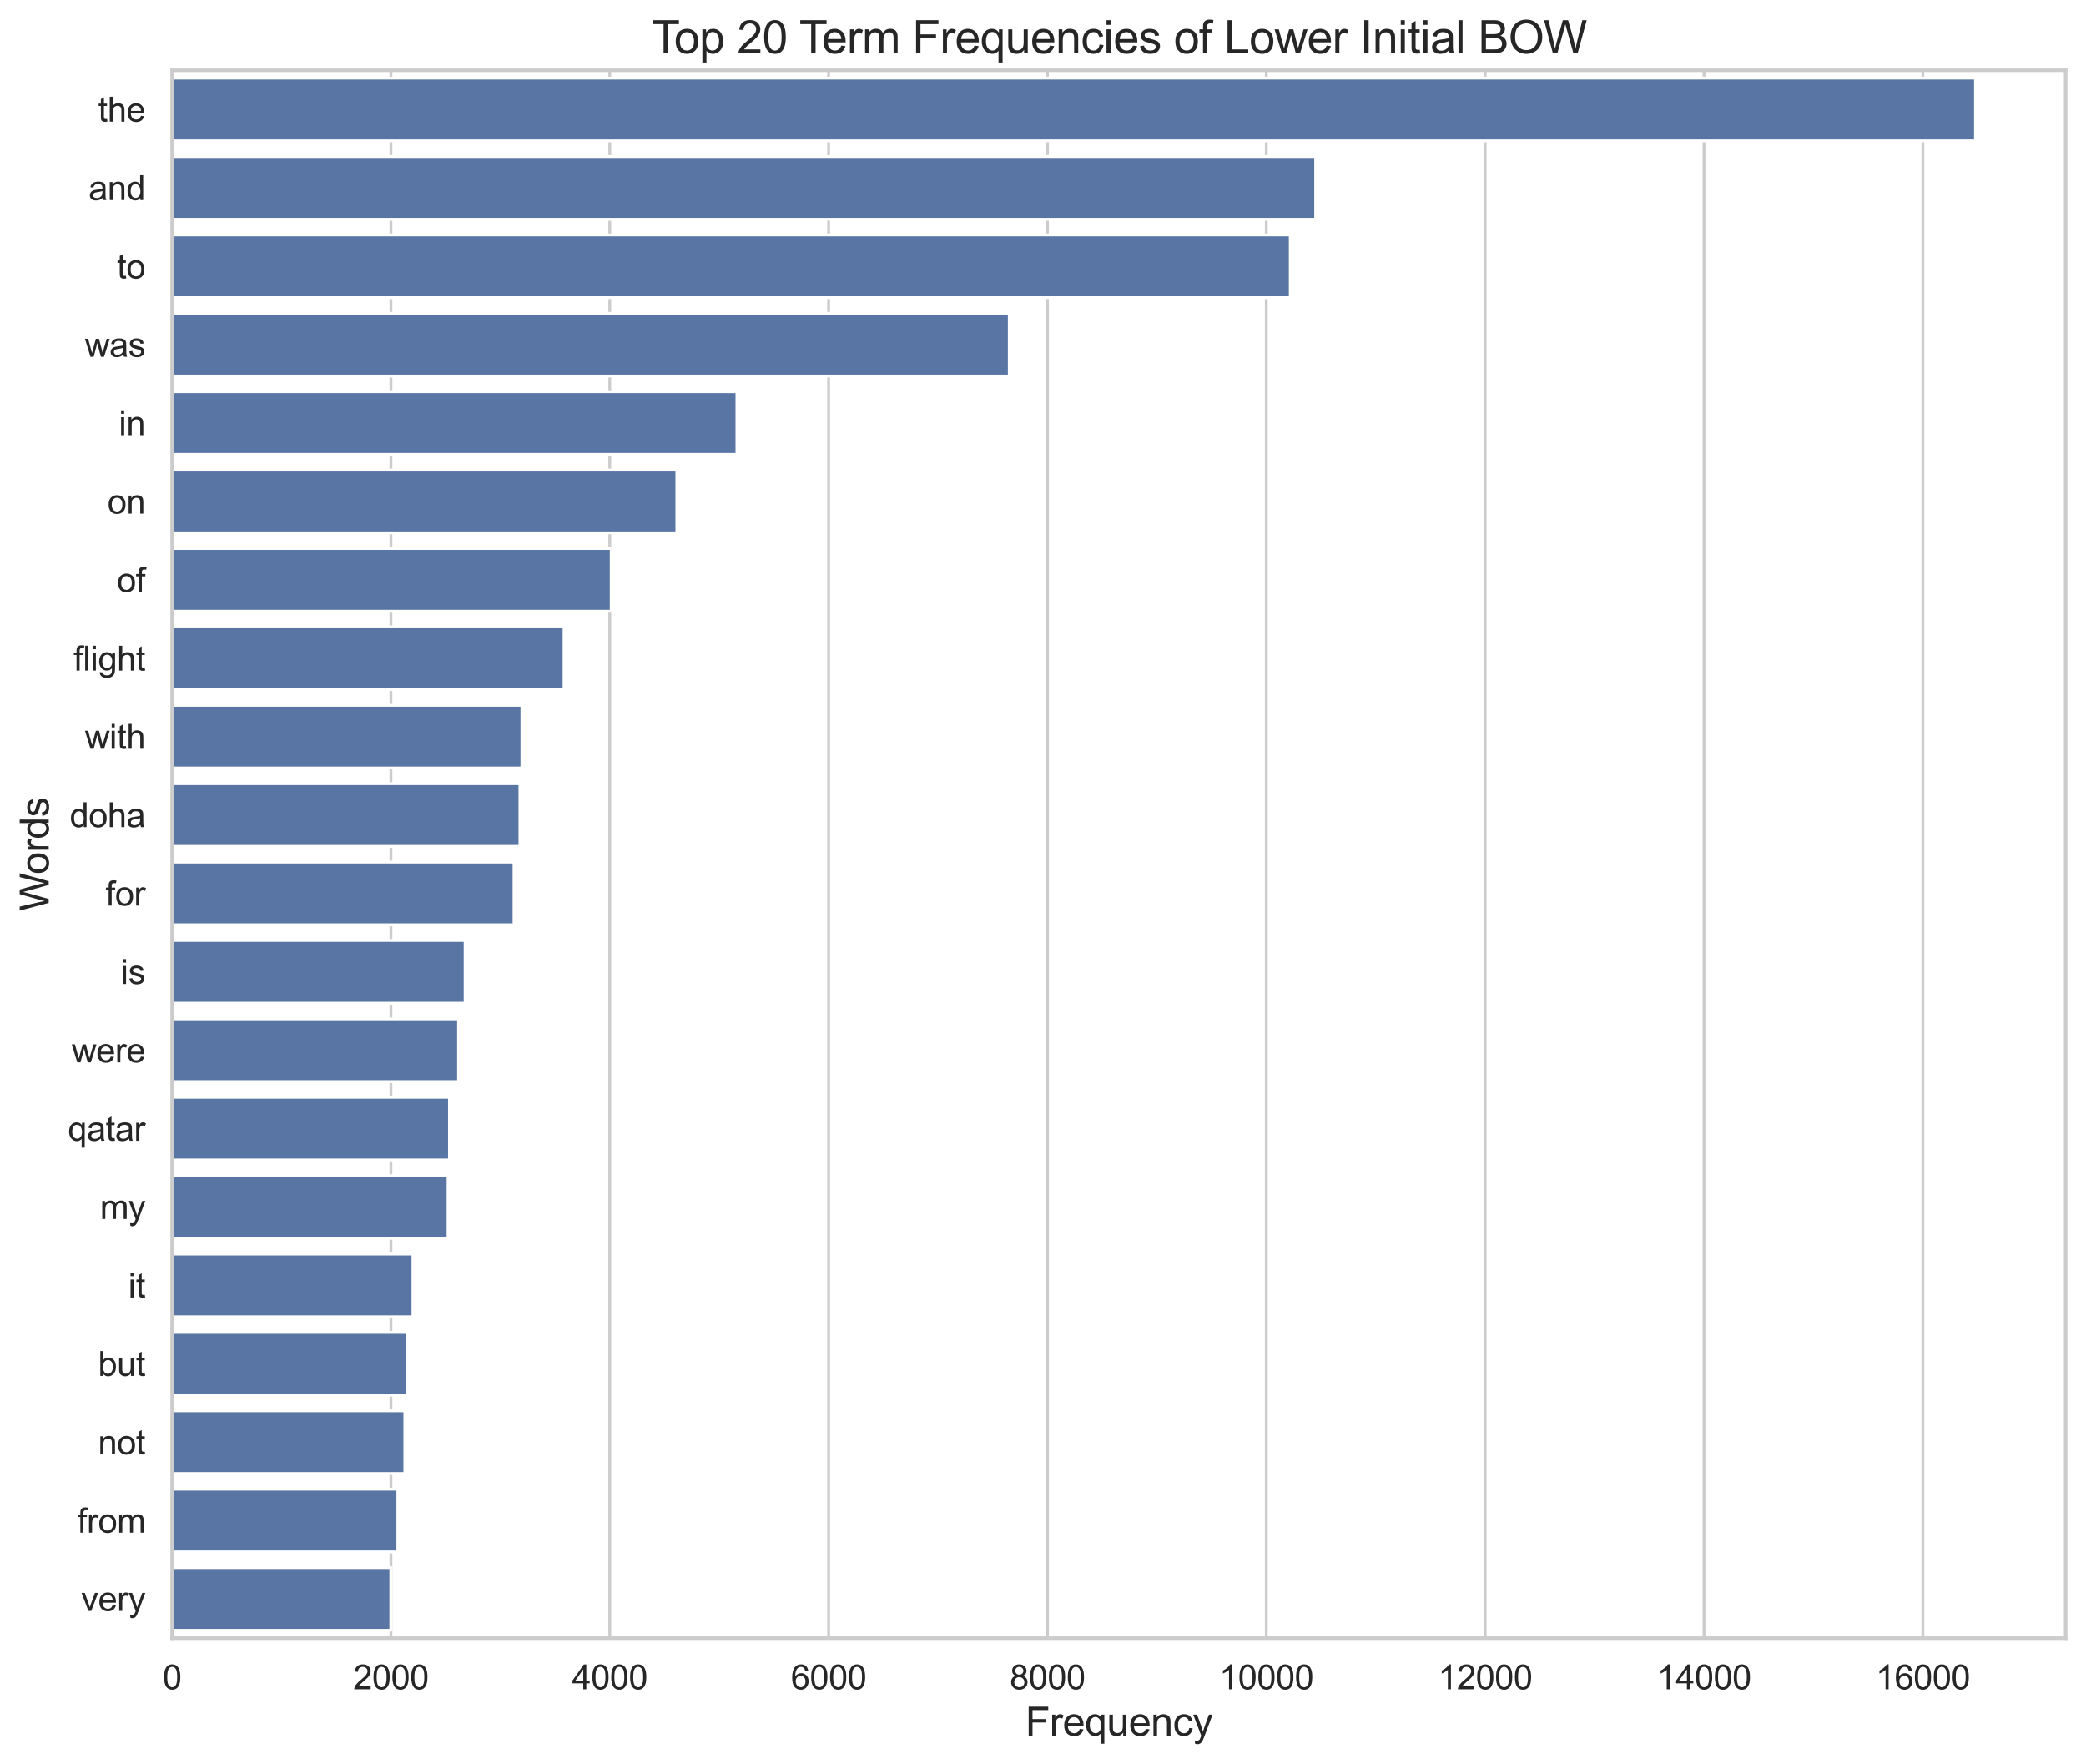 <?xml version="1.0" encoding="utf-8" standalone="no"?>
<!DOCTYPE svg PUBLIC "-//W3C//DTD SVG 1.1//EN"
  "http://www.w3.org/Graphics/SVG/1.1/DTD/svg11.dtd">
<svg xmlns:xlink="http://www.w3.org/1999/xlink" width="737.652pt" height="623.899pt" viewBox="0 0 737.652 623.899" xmlns="http://www.w3.org/2000/svg" version="1.1">
 <defs>
  <style type="text/css">*{stroke-linejoin: round; stroke-linecap: butt}</style>
 </defs>
 <g id="figure_1">
  <g id="patch_1">
   <path d="M 0 623.899 
L 737.652 623.899 
L 737.652 0 
L 0 0 
z
" style="fill: #ffffff"/>
  </g>
  <g id="axes_1">
   <g id="patch_2">
    <path d="M 60.852 579.258 
L 730.452 579.258 
L 730.452 24.858 
L 60.852 24.858 
z
" style="fill: #ffffff"/>
   </g>
   <g id="matplotlib.axis_1">
    <g id="xtick_1">
     <g id="line2d_1">
      <path d="M 60.852 579.258 
L 60.852 24.858 
" clip-path="url(#pf7971c34e7)" style="fill: none; stroke: #cccccc; stroke-linecap: round"/>
     </g>
     <g id="text_1">
      <!-- 0 -->
      <g style="fill: #262626" transform="translate(57.516 597.347) scale(0.12 -0.12)">
       <defs>
        <path id="ArialMT-30" d="M 266 2259 
Q 266 3072 433 3567 
Q 600 4063 929 4331 
Q 1259 4600 1759 4600 
Q 2128 4600 2406 4451 
Q 2684 4303 2865 4023 
Q 3047 3744 3150 3342 
Q 3253 2941 3253 2259 
Q 3253 1453 3087 958 
Q 2922 463 2592 192 
Q 2263 -78 1759 -78 
Q 1097 -78 719 397 
Q 266 969 266 2259 
z
M 844 2259 
Q 844 1131 1108 757 
Q 1372 384 1759 384 
Q 2147 384 2411 759 
Q 2675 1134 2675 2259 
Q 2675 3391 2411 3762 
Q 2147 4134 1753 4134 
Q 1366 4134 1134 3806 
Q 844 3388 844 2259 
z
" transform="scale(0.016)"/>
       </defs>
       <use xlink:href="#ArialMT-30"/>
      </g>
     </g>
    </g>
    <g id="xtick_2">
     <g id="line2d_2">
      <path d="M 138.24 579.258 
L 138.24 24.858 
" clip-path="url(#pf7971c34e7)" style="fill: none; stroke: #cccccc; stroke-linecap: round"/>
     </g>
     <g id="text_2">
      <!-- 2000 -->
      <g style="fill: #262626" transform="translate(124.894 597.347) scale(0.12 -0.12)">
       <defs>
        <path id="ArialMT-32" d="M 3222 541 
L 3222 0 
L 194 0 
Q 188 203 259 391 
Q 375 700 629 1000 
Q 884 1300 1366 1694 
Q 2113 2306 2375 2664 
Q 2638 3022 2638 3341 
Q 2638 3675 2398 3904 
Q 2159 4134 1775 4134 
Q 1369 4134 1125 3890 
Q 881 3647 878 3216 
L 300 3275 
Q 359 3922 746 4261 
Q 1134 4600 1788 4600 
Q 2447 4600 2831 4234 
Q 3216 3869 3216 3328 
Q 3216 3053 3103 2787 
Q 2991 2522 2730 2228 
Q 2469 1934 1863 1422 
Q 1356 997 1212 845 
Q 1069 694 975 541 
L 3222 541 
z
" transform="scale(0.016)"/>
       </defs>
       <use xlink:href="#ArialMT-32"/>
       <use xlink:href="#ArialMT-30" transform="translate(55.615 0)"/>
       <use xlink:href="#ArialMT-30" transform="translate(111.23 0)"/>
       <use xlink:href="#ArialMT-30" transform="translate(166.846 0)"/>
      </g>
     </g>
    </g>
    <g id="xtick_3">
     <g id="line2d_3">
      <path d="M 215.628 579.258 
L 215.628 24.858 
" clip-path="url(#pf7971c34e7)" style="fill: none; stroke: #cccccc; stroke-linecap: round"/>
     </g>
     <g id="text_3">
      <!-- 4000 -->
      <g style="fill: #262626" transform="translate(202.282 597.347) scale(0.12 -0.12)">
       <defs>
        <path id="ArialMT-34" d="M 2069 0 
L 2069 1097 
L 81 1097 
L 81 1613 
L 2172 4581 
L 2631 4581 
L 2631 1613 
L 3250 1613 
L 3250 1097 
L 2631 1097 
L 2631 0 
L 2069 0 
z
M 2069 1613 
L 2069 3678 
L 634 1613 
L 2069 1613 
z
" transform="scale(0.016)"/>
       </defs>
       <use xlink:href="#ArialMT-34"/>
       <use xlink:href="#ArialMT-30" transform="translate(55.615 0)"/>
       <use xlink:href="#ArialMT-30" transform="translate(111.23 0)"/>
       <use xlink:href="#ArialMT-30" transform="translate(166.846 0)"/>
      </g>
     </g>
    </g>
    <g id="xtick_4">
     <g id="line2d_4">
      <path d="M 293.016 579.258 
L 293.016 24.858 
" clip-path="url(#pf7971c34e7)" style="fill: none; stroke: #cccccc; stroke-linecap: round"/>
     </g>
     <g id="text_4">
      <!-- 6000 -->
      <g style="fill: #262626" transform="translate(279.669 597.347) scale(0.12 -0.12)">
       <defs>
        <path id="ArialMT-36" d="M 3184 3459 
L 2625 3416 
Q 2550 3747 2413 3897 
Q 2184 4138 1850 4138 
Q 1581 4138 1378 3988 
Q 1113 3794 959 3422 
Q 806 3050 800 2363 
Q 1003 2672 1297 2822 
Q 1591 2972 1913 2972 
Q 2475 2972 2870 2558 
Q 3266 2144 3266 1488 
Q 3266 1056 3080 686 
Q 2894 316 2569 119 
Q 2244 -78 1831 -78 
Q 1128 -78 684 439 
Q 241 956 241 2144 
Q 241 3472 731 4075 
Q 1159 4600 1884 4600 
Q 2425 4600 2770 4297 
Q 3116 3994 3184 3459 
z
M 888 1484 
Q 888 1194 1011 928 
Q 1134 663 1356 523 
Q 1578 384 1822 384 
Q 2178 384 2434 671 
Q 2691 959 2691 1453 
Q 2691 1928 2437 2201 
Q 2184 2475 1800 2475 
Q 1419 2475 1153 2201 
Q 888 1928 888 1484 
z
" transform="scale(0.016)"/>
       </defs>
       <use xlink:href="#ArialMT-36"/>
       <use xlink:href="#ArialMT-30" transform="translate(55.615 0)"/>
       <use xlink:href="#ArialMT-30" transform="translate(111.23 0)"/>
       <use xlink:href="#ArialMT-30" transform="translate(166.846 0)"/>
      </g>
     </g>
    </g>
    <g id="xtick_5">
     <g id="line2d_5">
      <path d="M 370.403 579.258 
L 370.403 24.858 
" clip-path="url(#pf7971c34e7)" style="fill: none; stroke: #cccccc; stroke-linecap: round"/>
     </g>
     <g id="text_5">
      <!-- 8000 -->
      <g style="fill: #262626" transform="translate(357.057 597.347) scale(0.12 -0.12)">
       <defs>
        <path id="ArialMT-38" d="M 1131 2484 
Q 781 2613 612 2850 
Q 444 3088 444 3419 
Q 444 3919 803 4259 
Q 1163 4600 1759 4600 
Q 2359 4600 2725 4251 
Q 3091 3903 3091 3403 
Q 3091 3084 2923 2848 
Q 2756 2613 2416 2484 
Q 2838 2347 3058 2040 
Q 3278 1734 3278 1309 
Q 3278 722 2862 322 
Q 2447 -78 1769 -78 
Q 1091 -78 675 323 
Q 259 725 259 1325 
Q 259 1772 486 2073 
Q 713 2375 1131 2484 
z
M 1019 3438 
Q 1019 3113 1228 2906 
Q 1438 2700 1772 2700 
Q 2097 2700 2305 2904 
Q 2513 3109 2513 3406 
Q 2513 3716 2298 3927 
Q 2084 4138 1766 4138 
Q 1444 4138 1231 3931 
Q 1019 3725 1019 3438 
z
M 838 1322 
Q 838 1081 952 856 
Q 1066 631 1291 507 
Q 1516 384 1775 384 
Q 2178 384 2440 643 
Q 2703 903 2703 1303 
Q 2703 1709 2433 1975 
Q 2163 2241 1756 2241 
Q 1359 2241 1098 1978 
Q 838 1716 838 1322 
z
" transform="scale(0.016)"/>
       </defs>
       <use xlink:href="#ArialMT-38"/>
       <use xlink:href="#ArialMT-30" transform="translate(55.615 0)"/>
       <use xlink:href="#ArialMT-30" transform="translate(111.23 0)"/>
       <use xlink:href="#ArialMT-30" transform="translate(166.846 0)"/>
      </g>
     </g>
    </g>
    <g id="xtick_6">
     <g id="line2d_6">
      <path d="M 447.791 579.258 
L 447.791 24.858 
" clip-path="url(#pf7971c34e7)" style="fill: none; stroke: #cccccc; stroke-linecap: round"/>
     </g>
     <g id="text_6">
      <!-- 10000 -->
      <g style="fill: #262626" transform="translate(431.108 597.347) scale(0.12 -0.12)">
       <defs>
        <path id="ArialMT-31" d="M 2384 0 
L 1822 0 
L 1822 3584 
Q 1619 3391 1289 3197 
Q 959 3003 697 2906 
L 697 3450 
Q 1169 3672 1522 3987 
Q 1875 4303 2022 4600 
L 2384 4600 
L 2384 0 
z
" transform="scale(0.016)"/>
       </defs>
       <use xlink:href="#ArialMT-31"/>
       <use xlink:href="#ArialMT-30" transform="translate(55.615 0)"/>
       <use xlink:href="#ArialMT-30" transform="translate(111.23 0)"/>
       <use xlink:href="#ArialMT-30" transform="translate(166.846 0)"/>
       <use xlink:href="#ArialMT-30" transform="translate(222.461 0)"/>
      </g>
     </g>
    </g>
    <g id="xtick_7">
     <g id="line2d_7">
      <path d="M 525.179 579.258 
L 525.179 24.858 
" clip-path="url(#pf7971c34e7)" style="fill: none; stroke: #cccccc; stroke-linecap: round"/>
     </g>
     <g id="text_7">
      <!-- 12000 -->
      <g style="fill: #262626" transform="translate(508.496 597.347) scale(0.12 -0.12)">
       <use xlink:href="#ArialMT-31"/>
       <use xlink:href="#ArialMT-32" transform="translate(55.615 0)"/>
       <use xlink:href="#ArialMT-30" transform="translate(111.23 0)"/>
       <use xlink:href="#ArialMT-30" transform="translate(166.846 0)"/>
       <use xlink:href="#ArialMT-30" transform="translate(222.461 0)"/>
      </g>
     </g>
    </g>
    <g id="xtick_8">
     <g id="line2d_8">
      <path d="M 602.567 579.258 
L 602.567 24.858 
" clip-path="url(#pf7971c34e7)" style="fill: none; stroke: #cccccc; stroke-linecap: round"/>
     </g>
     <g id="text_8">
      <!-- 14000 -->
      <g style="fill: #262626" transform="translate(585.884 597.347) scale(0.12 -0.12)">
       <use xlink:href="#ArialMT-31"/>
       <use xlink:href="#ArialMT-34" transform="translate(55.615 0)"/>
       <use xlink:href="#ArialMT-30" transform="translate(111.23 0)"/>
       <use xlink:href="#ArialMT-30" transform="translate(166.846 0)"/>
       <use xlink:href="#ArialMT-30" transform="translate(222.461 0)"/>
      </g>
     </g>
    </g>
    <g id="xtick_9">
     <g id="line2d_9">
      <path d="M 679.955 579.258 
L 679.955 24.858 
" clip-path="url(#pf7971c34e7)" style="fill: none; stroke: #cccccc; stroke-linecap: round"/>
     </g>
     <g id="text_9">
      <!-- 16000 -->
      <g style="fill: #262626" transform="translate(663.272 597.347) scale(0.12 -0.12)">
       <use xlink:href="#ArialMT-31"/>
       <use xlink:href="#ArialMT-36" transform="translate(55.615 0)"/>
       <use xlink:href="#ArialMT-30" transform="translate(111.23 0)"/>
       <use xlink:href="#ArialMT-30" transform="translate(166.846 0)"/>
       <use xlink:href="#ArialMT-30" transform="translate(222.461 0)"/>
      </g>
     </g>
    </g>
    <g id="text_10">
     <!-- Frequency -->
     <g style="fill: #262626" transform="translate(362.583 613.753) scale(0.14 -0.14)">
      <defs>
       <path id="ArialMT-46" d="M 525 0 
L 525 4581 
L 3616 4581 
L 3616 4041 
L 1131 4041 
L 1131 2622 
L 3281 2622 
L 3281 2081 
L 1131 2081 
L 1131 0 
L 525 0 
z
" transform="scale(0.016)"/>
       <path id="ArialMT-72" d="M 416 0 
L 416 3319 
L 922 3319 
L 922 2816 
Q 1116 3169 1280 3281 
Q 1444 3394 1641 3394 
Q 1925 3394 2219 3213 
L 2025 2691 
Q 1819 2813 1613 2813 
Q 1428 2813 1281 2702 
Q 1134 2591 1072 2394 
Q 978 2094 978 1738 
L 978 0 
L 416 0 
z
" transform="scale(0.016)"/>
       <path id="ArialMT-65" d="M 2694 1069 
L 3275 997 
Q 3138 488 2766 206 
Q 2394 -75 1816 -75 
Q 1088 -75 661 373 
Q 234 822 234 1631 
Q 234 2469 665 2931 
Q 1097 3394 1784 3394 
Q 2450 3394 2872 2941 
Q 3294 2488 3294 1666 
Q 3294 1616 3291 1516 
L 816 1516 
Q 847 969 1125 678 
Q 1403 388 1819 388 
Q 2128 388 2347 550 
Q 2566 713 2694 1069 
z
M 847 1978 
L 2700 1978 
Q 2663 2397 2488 2606 
Q 2219 2931 1791 2931 
Q 1403 2931 1139 2672 
Q 875 2413 847 1978 
z
" transform="scale(0.016)"/>
       <path id="ArialMT-71" d="M 2538 -1272 
L 2538 353 
Q 2406 169 2170 47 
Q 1934 -75 1669 -75 
Q 1078 -75 651 397 
Q 225 869 225 1691 
Q 225 2191 398 2587 
Q 572 2984 901 3189 
Q 1231 3394 1625 3394 
Q 2241 3394 2594 2875 
L 2594 3319 
L 3100 3319 
L 3100 -1272 
L 2538 -1272 
z
M 803 1669 
Q 803 1028 1072 708 
Q 1341 388 1716 388 
Q 2075 388 2334 692 
Q 2594 997 2594 1619 
Q 2594 2281 2320 2615 
Q 2047 2950 1678 2950 
Q 1313 2950 1058 2639 
Q 803 2328 803 1669 
z
" transform="scale(0.016)"/>
       <path id="ArialMT-75" d="M 2597 0 
L 2597 488 
Q 2209 -75 1544 -75 
Q 1250 -75 995 37 
Q 741 150 617 320 
Q 494 491 444 738 
Q 409 903 409 1263 
L 409 3319 
L 972 3319 
L 972 1478 
Q 972 1038 1006 884 
Q 1059 663 1231 536 
Q 1403 409 1656 409 
Q 1909 409 2131 539 
Q 2353 669 2445 892 
Q 2538 1116 2538 1541 
L 2538 3319 
L 3100 3319 
L 3100 0 
L 2597 0 
z
" transform="scale(0.016)"/>
       <path id="ArialMT-6e" d="M 422 0 
L 422 3319 
L 928 3319 
L 928 2847 
Q 1294 3394 1984 3394 
Q 2284 3394 2536 3286 
Q 2788 3178 2913 3003 
Q 3038 2828 3088 2588 
Q 3119 2431 3119 2041 
L 3119 0 
L 2556 0 
L 2556 2019 
Q 2556 2363 2490 2533 
Q 2425 2703 2258 2804 
Q 2091 2906 1866 2906 
Q 1506 2906 1245 2678 
Q 984 2450 984 1813 
L 984 0 
L 422 0 
z
" transform="scale(0.016)"/>
       <path id="ArialMT-63" d="M 2588 1216 
L 3141 1144 
Q 3050 572 2676 248 
Q 2303 -75 1759 -75 
Q 1078 -75 664 370 
Q 250 816 250 1647 
Q 250 2184 428 2587 
Q 606 2991 970 3192 
Q 1334 3394 1763 3394 
Q 2303 3394 2647 3120 
Q 2991 2847 3088 2344 
L 2541 2259 
Q 2463 2594 2264 2762 
Q 2066 2931 1784 2931 
Q 1359 2931 1093 2626 
Q 828 2322 828 1663 
Q 828 994 1084 691 
Q 1341 388 1753 388 
Q 2084 388 2306 591 
Q 2528 794 2588 1216 
z
" transform="scale(0.016)"/>
       <path id="ArialMT-79" d="M 397 -1278 
L 334 -750 
Q 519 -800 656 -800 
Q 844 -800 956 -737 
Q 1069 -675 1141 -563 
Q 1194 -478 1313 -144 
Q 1328 -97 1363 -6 
L 103 3319 
L 709 3319 
L 1400 1397 
Q 1534 1031 1641 628 
Q 1738 1016 1872 1384 
L 2581 3319 
L 3144 3319 
L 1881 -56 
Q 1678 -603 1566 -809 
Q 1416 -1088 1222 -1217 
Q 1028 -1347 759 -1347 
Q 597 -1347 397 -1278 
z
" transform="scale(0.016)"/>
      </defs>
      <use xlink:href="#ArialMT-46"/>
      <use xlink:href="#ArialMT-72" transform="translate(61.084 0)"/>
      <use xlink:href="#ArialMT-65" transform="translate(94.385 0)"/>
      <use xlink:href="#ArialMT-71" transform="translate(150 0)"/>
      <use xlink:href="#ArialMT-75" transform="translate(205.615 0)"/>
      <use xlink:href="#ArialMT-65" transform="translate(261.23 0)"/>
      <use xlink:href="#ArialMT-6e" transform="translate(316.846 0)"/>
      <use xlink:href="#ArialMT-63" transform="translate(372.461 0)"/>
      <use xlink:href="#ArialMT-79" transform="translate(422.461 0)"/>
     </g>
    </g>
   </g>
   <g id="matplotlib.axis_2">
    <g id="ytick_1">
     <g id="text_11">
      <!-- the -->
      <g style="fill: #262626" transform="translate(34.672 43.012) scale(0.12 -0.12)">
       <defs>
        <path id="ArialMT-74" d="M 1650 503 
L 1731 6 
Q 1494 -44 1306 -44 
Q 1000 -44 831 53 
Q 663 150 594 308 
Q 525 466 525 972 
L 525 2881 
L 113 2881 
L 113 3319 
L 525 3319 
L 525 4141 
L 1084 4478 
L 1084 3319 
L 1650 3319 
L 1650 2881 
L 1084 2881 
L 1084 941 
Q 1084 700 1114 631 
Q 1144 563 1211 522 
Q 1278 481 1403 481 
Q 1497 481 1650 503 
z
" transform="scale(0.016)"/>
        <path id="ArialMT-68" d="M 422 0 
L 422 4581 
L 984 4581 
L 984 2938 
Q 1378 3394 1978 3394 
Q 2347 3394 2619 3248 
Q 2891 3103 3008 2847 
Q 3125 2591 3125 2103 
L 3125 0 
L 2563 0 
L 2563 2103 
Q 2563 2525 2380 2717 
Q 2197 2909 1863 2909 
Q 1613 2909 1392 2779 
Q 1172 2650 1078 2428 
Q 984 2206 984 1816 
L 984 0 
L 422 0 
z
" transform="scale(0.016)"/>
       </defs>
       <use xlink:href="#ArialMT-74"/>
       <use xlink:href="#ArialMT-68" transform="translate(27.783 0)"/>
       <use xlink:href="#ArialMT-65" transform="translate(83.398 0)"/>
      </g>
     </g>
    </g>
    <g id="ytick_2">
     <g id="text_12">
      <!-- and -->
      <g style="fill: #262626" transform="translate(31.333 70.732) scale(0.12 -0.12)">
       <defs>
        <path id="ArialMT-61" d="M 2588 409 
Q 2275 144 1986 34 
Q 1697 -75 1366 -75 
Q 819 -75 525 192 
Q 231 459 231 875 
Q 231 1119 342 1320 
Q 453 1522 633 1644 
Q 813 1766 1038 1828 
Q 1203 1872 1538 1913 
Q 2219 1994 2541 2106 
Q 2544 2222 2544 2253 
Q 2544 2597 2384 2738 
Q 2169 2928 1744 2928 
Q 1347 2928 1158 2789 
Q 969 2650 878 2297 
L 328 2372 
Q 403 2725 575 2942 
Q 747 3159 1072 3276 
Q 1397 3394 1825 3394 
Q 2250 3394 2515 3294 
Q 2781 3194 2906 3042 
Q 3031 2891 3081 2659 
Q 3109 2516 3109 2141 
L 3109 1391 
Q 3109 606 3145 398 
Q 3181 191 3288 0 
L 2700 0 
Q 2613 175 2588 409 
z
M 2541 1666 
Q 2234 1541 1622 1453 
Q 1275 1403 1131 1340 
Q 988 1278 909 1158 
Q 831 1038 831 891 
Q 831 666 1001 516 
Q 1172 366 1500 366 
Q 1825 366 2078 508 
Q 2331 650 2450 897 
Q 2541 1088 2541 1459 
L 2541 1666 
z
" transform="scale(0.016)"/>
        <path id="ArialMT-64" d="M 2575 0 
L 2575 419 
Q 2259 -75 1647 -75 
Q 1250 -75 917 144 
Q 584 363 401 755 
Q 219 1147 219 1656 
Q 219 2153 384 2558 
Q 550 2963 881 3178 
Q 1213 3394 1622 3394 
Q 1922 3394 2156 3267 
Q 2391 3141 2538 2938 
L 2538 4581 
L 3097 4581 
L 3097 0 
L 2575 0 
z
M 797 1656 
Q 797 1019 1065 703 
Q 1334 388 1700 388 
Q 2069 388 2326 689 
Q 2584 991 2584 1609 
Q 2584 2291 2321 2609 
Q 2059 2928 1675 2928 
Q 1300 2928 1048 2622 
Q 797 2316 797 1656 
z
" transform="scale(0.016)"/>
       </defs>
       <use xlink:href="#ArialMT-61"/>
       <use xlink:href="#ArialMT-6e" transform="translate(55.615 0)"/>
       <use xlink:href="#ArialMT-64" transform="translate(111.23 0)"/>
      </g>
     </g>
    </g>
    <g id="ytick_3">
     <g id="text_13">
      <!-- to -->
      <g style="fill: #262626" transform="translate(41.345 98.452) scale(0.12 -0.12)">
       <defs>
        <path id="ArialMT-6f" d="M 213 1659 
Q 213 2581 725 3025 
Q 1153 3394 1769 3394 
Q 2453 3394 2887 2945 
Q 3322 2497 3322 1706 
Q 3322 1066 3130 698 
Q 2938 331 2570 128 
Q 2203 -75 1769 -75 
Q 1072 -75 642 372 
Q 213 819 213 1659 
z
M 791 1659 
Q 791 1022 1069 705 
Q 1347 388 1769 388 
Q 2188 388 2466 706 
Q 2744 1025 2744 1678 
Q 2744 2294 2464 2611 
Q 2184 2928 1769 2928 
Q 1347 2928 1069 2612 
Q 791 2297 791 1659 
z
" transform="scale(0.016)"/>
       </defs>
       <use xlink:href="#ArialMT-74"/>
       <use xlink:href="#ArialMT-6f" transform="translate(27.783 0)"/>
      </g>
     </g>
    </g>
    <g id="ytick_4">
     <g id="text_14">
      <!-- was -->
      <g style="fill: #262626" transform="translate(30.013 126.172) scale(0.12 -0.12)">
       <defs>
        <path id="ArialMT-77" d="M 1034 0 
L 19 3319 
L 600 3319 
L 1128 1403 
L 1325 691 
Q 1338 744 1497 1375 
L 2025 3319 
L 2603 3319 
L 3100 1394 
L 3266 759 
L 3456 1400 
L 4025 3319 
L 4572 3319 
L 3534 0 
L 2950 0 
L 2422 1988 
L 2294 2553 
L 1622 0 
L 1034 0 
z
" transform="scale(0.016)"/>
        <path id="ArialMT-73" d="M 197 991 
L 753 1078 
Q 800 744 1014 566 
Q 1228 388 1613 388 
Q 2000 388 2187 545 
Q 2375 703 2375 916 
Q 2375 1106 2209 1216 
Q 2094 1291 1634 1406 
Q 1016 1563 777 1677 
Q 538 1791 414 1992 
Q 291 2194 291 2438 
Q 291 2659 392 2848 
Q 494 3038 669 3163 
Q 800 3259 1026 3326 
Q 1253 3394 1513 3394 
Q 1903 3394 2198 3281 
Q 2494 3169 2634 2976 
Q 2775 2784 2828 2463 
L 2278 2388 
Q 2241 2644 2061 2787 
Q 1881 2931 1553 2931 
Q 1166 2931 1000 2803 
Q 834 2675 834 2503 
Q 834 2394 903 2306 
Q 972 2216 1119 2156 
Q 1203 2125 1616 2013 
Q 2213 1853 2448 1751 
Q 2684 1650 2818 1456 
Q 2953 1263 2953 975 
Q 2953 694 2789 445 
Q 2625 197 2315 61 
Q 2006 -75 1616 -75 
Q 969 -75 630 194 
Q 291 463 197 991 
z
" transform="scale(0.016)"/>
       </defs>
       <use xlink:href="#ArialMT-77"/>
       <use xlink:href="#ArialMT-61" transform="translate(72.217 0)"/>
       <use xlink:href="#ArialMT-73" transform="translate(127.832 0)"/>
      </g>
     </g>
    </g>
    <g id="ytick_5">
     <g id="text_15">
      <!-- in -->
      <g style="fill: #262626" transform="translate(42.013 153.892) scale(0.12 -0.12)">
       <defs>
        <path id="ArialMT-69" d="M 425 3934 
L 425 4581 
L 988 4581 
L 988 3934 
L 425 3934 
z
M 425 0 
L 425 3319 
L 988 3319 
L 988 0 
L 425 0 
z
" transform="scale(0.016)"/>
       </defs>
       <use xlink:href="#ArialMT-69"/>
       <use xlink:href="#ArialMT-6e" transform="translate(22.217 0)"/>
      </g>
     </g>
    </g>
    <g id="ytick_6">
     <g id="text_16">
      <!-- on -->
      <g style="fill: #262626" transform="translate(38.006 181.612) scale(0.12 -0.12)">
       <use xlink:href="#ArialMT-6f"/>
       <use xlink:href="#ArialMT-6e" transform="translate(55.615 0)"/>
      </g>
     </g>
    </g>
    <g id="ytick_7">
     <g id="text_17">
      <!-- of -->
      <g style="fill: #262626" transform="translate(41.345 209.332) scale(0.12 -0.12)">
       <defs>
        <path id="ArialMT-66" d="M 556 0 
L 556 2881 
L 59 2881 
L 59 3319 
L 556 3319 
L 556 3672 
Q 556 4006 616 4169 
Q 697 4388 901 4523 
Q 1106 4659 1475 4659 
Q 1713 4659 2000 4603 
L 1916 4113 
Q 1741 4144 1584 4144 
Q 1328 4144 1222 4034 
Q 1116 3925 1116 3625 
L 1116 3319 
L 1763 3319 
L 1763 2881 
L 1116 2881 
L 1116 0 
L 556 0 
z
" transform="scale(0.016)"/>
       </defs>
       <use xlink:href="#ArialMT-6f"/>
       <use xlink:href="#ArialMT-66" transform="translate(55.615 0)"/>
      </g>
     </g>
    </g>
    <g id="ytick_8">
     <g id="text_18">
      <!-- flight -->
      <g style="fill: #262626" transform="translate(26.006 237.125) scale(0.12 -0.12)">
       <defs>
        <path id="ArialMT-6c" d="M 409 0 
L 409 4581 
L 972 4581 
L 972 0 
L 409 0 
z
" transform="scale(0.016)"/>
        <path id="ArialMT-67" d="M 319 -275 
L 866 -356 
Q 900 -609 1056 -725 
Q 1266 -881 1628 -881 
Q 2019 -881 2231 -725 
Q 2444 -569 2519 -288 
Q 2563 -116 2559 434 
Q 2191 0 1641 0 
Q 956 0 581 494 
Q 206 988 206 1678 
Q 206 2153 378 2554 
Q 550 2956 876 3175 
Q 1203 3394 1644 3394 
Q 2231 3394 2613 2919 
L 2613 3319 
L 3131 3319 
L 3131 450 
Q 3131 -325 2973 -648 
Q 2816 -972 2473 -1159 
Q 2131 -1347 1631 -1347 
Q 1038 -1347 672 -1080 
Q 306 -813 319 -275 
z
M 784 1719 
Q 784 1066 1043 766 
Q 1303 466 1694 466 
Q 2081 466 2343 764 
Q 2606 1063 2606 1700 
Q 2606 2309 2336 2618 
Q 2066 2928 1684 2928 
Q 1309 2928 1046 2623 
Q 784 2319 784 1719 
z
" transform="scale(0.016)"/>
       </defs>
       <use xlink:href="#ArialMT-66"/>
       <use xlink:href="#ArialMT-6c" transform="translate(27.783 0)"/>
       <use xlink:href="#ArialMT-69" transform="translate(50 0)"/>
       <use xlink:href="#ArialMT-67" transform="translate(72.217 0)"/>
       <use xlink:href="#ArialMT-68" transform="translate(127.832 0)"/>
       <use xlink:href="#ArialMT-74" transform="translate(183.447 0)"/>
      </g>
     </g>
    </g>
    <g id="ytick_9">
     <g id="text_19">
      <!-- with -->
      <g style="fill: #262626" transform="translate(30.013 264.772) scale(0.12 -0.12)">
       <use xlink:href="#ArialMT-77"/>
       <use xlink:href="#ArialMT-69" transform="translate(72.217 0)"/>
       <use xlink:href="#ArialMT-74" transform="translate(94.434 0)"/>
       <use xlink:href="#ArialMT-68" transform="translate(122.217 0)"/>
      </g>
     </g>
    </g>
    <g id="ytick_10">
     <g id="text_20">
      <!-- doha -->
      <g style="fill: #262626" transform="translate(24.66 292.492) scale(0.12 -0.12)">
       <use xlink:href="#ArialMT-64"/>
       <use xlink:href="#ArialMT-6f" transform="translate(55.615 0)"/>
       <use xlink:href="#ArialMT-68" transform="translate(111.23 0)"/>
       <use xlink:href="#ArialMT-61" transform="translate(166.846 0)"/>
      </g>
     </g>
    </g>
    <g id="ytick_11">
     <g id="text_21">
      <!-- for -->
      <g style="fill: #262626" transform="translate(37.35 320.212) scale(0.12 -0.12)">
       <use xlink:href="#ArialMT-66"/>
       <use xlink:href="#ArialMT-6f" transform="translate(27.783 0)"/>
       <use xlink:href="#ArialMT-72" transform="translate(83.398 0)"/>
      </g>
     </g>
    </g>
    <g id="ytick_12">
     <g id="text_22">
      <!-- is -->
      <g style="fill: #262626" transform="translate(42.686 347.932) scale(0.12 -0.12)">
       <use xlink:href="#ArialMT-69"/>
       <use xlink:href="#ArialMT-73" transform="translate(22.217 0)"/>
      </g>
     </g>
    </g>
    <g id="ytick_13">
     <g id="text_23">
      <!-- were -->
      <g style="fill: #262626" transform="translate(25.344 375.652) scale(0.12 -0.12)">
       <use xlink:href="#ArialMT-77"/>
       <use xlink:href="#ArialMT-65" transform="translate(72.217 0)"/>
       <use xlink:href="#ArialMT-72" transform="translate(127.832 0)"/>
       <use xlink:href="#ArialMT-65" transform="translate(161.133 0)"/>
      </g>
     </g>
    </g>
    <g id="ytick_14">
     <g id="text_24">
      <!-- qatar -->
      <g style="fill: #262626" transform="translate(24.003 403.372) scale(0.12 -0.12)">
       <use xlink:href="#ArialMT-71"/>
       <use xlink:href="#ArialMT-61" transform="translate(55.615 0)"/>
       <use xlink:href="#ArialMT-74" transform="translate(111.23 0)"/>
       <use xlink:href="#ArialMT-61" transform="translate(139.014 0)"/>
       <use xlink:href="#ArialMT-72" transform="translate(194.629 0)"/>
      </g>
     </g>
    </g>
    <g id="ytick_15">
     <g id="text_25">
      <!-- my -->
      <g style="fill: #262626" transform="translate(35.357 431.022) scale(0.12 -0.12)">
       <defs>
        <path id="ArialMT-6d" d="M 422 0 
L 422 3319 
L 925 3319 
L 925 2853 
Q 1081 3097 1340 3245 
Q 1600 3394 1931 3394 
Q 2300 3394 2536 3241 
Q 2772 3088 2869 2813 
Q 3263 3394 3894 3394 
Q 4388 3394 4653 3120 
Q 4919 2847 4919 2278 
L 4919 0 
L 4359 0 
L 4359 2091 
Q 4359 2428 4304 2576 
Q 4250 2725 4106 2815 
Q 3963 2906 3769 2906 
Q 3419 2906 3187 2673 
Q 2956 2441 2956 1928 
L 2956 0 
L 2394 0 
L 2394 2156 
Q 2394 2531 2256 2718 
Q 2119 2906 1806 2906 
Q 1569 2906 1367 2781 
Q 1166 2656 1075 2415 
Q 984 2175 984 1722 
L 984 0 
L 422 0 
z
" transform="scale(0.016)"/>
       </defs>
       <use xlink:href="#ArialMT-6d"/>
       <use xlink:href="#ArialMT-79" transform="translate(83.301 0)"/>
      </g>
     </g>
    </g>
    <g id="ytick_16">
     <g id="text_26">
      <!-- it -->
      <g style="fill: #262626" transform="translate(45.352 458.812) scale(0.12 -0.12)">
       <use xlink:href="#ArialMT-69"/>
       <use xlink:href="#ArialMT-74" transform="translate(22.217 0)"/>
      </g>
     </g>
    </g>
    <g id="ytick_17">
     <g id="text_27">
      <!-- but -->
      <g style="fill: #262626" transform="translate(34.672 486.532) scale(0.12 -0.12)">
       <defs>
        <path id="ArialMT-62" d="M 941 0 
L 419 0 
L 419 4581 
L 981 4581 
L 981 2947 
Q 1338 3394 1891 3394 
Q 2197 3394 2470 3270 
Q 2744 3147 2920 2923 
Q 3097 2700 3197 2384 
Q 3297 2069 3297 1709 
Q 3297 856 2875 390 
Q 2453 -75 1863 -75 
Q 1275 -75 941 416 
L 941 0 
z
M 934 1684 
Q 934 1088 1097 822 
Q 1363 388 1816 388 
Q 2184 388 2453 708 
Q 2722 1028 2722 1663 
Q 2722 2313 2464 2622 
Q 2206 2931 1841 2931 
Q 1472 2931 1203 2611 
Q 934 2291 934 1684 
z
" transform="scale(0.016)"/>
       </defs>
       <use xlink:href="#ArialMT-62"/>
       <use xlink:href="#ArialMT-75" transform="translate(55.615 0)"/>
       <use xlink:href="#ArialMT-74" transform="translate(111.23 0)"/>
      </g>
     </g>
    </g>
    <g id="ytick_18">
     <g id="text_28">
      <!-- not -->
      <g style="fill: #262626" transform="translate(34.672 514.252) scale(0.12 -0.12)">
       <use xlink:href="#ArialMT-6e"/>
       <use xlink:href="#ArialMT-6f" transform="translate(55.615 0)"/>
       <use xlink:href="#ArialMT-74" transform="translate(111.23 0)"/>
      </g>
     </g>
    </g>
    <g id="ytick_19">
     <g id="text_29">
      <!-- from -->
      <g style="fill: #262626" transform="translate(27.354 541.972) scale(0.12 -0.12)">
       <use xlink:href="#ArialMT-66"/>
       <use xlink:href="#ArialMT-72" transform="translate(27.783 0)"/>
       <use xlink:href="#ArialMT-6f" transform="translate(61.084 0)"/>
       <use xlink:href="#ArialMT-6d" transform="translate(116.699 0)"/>
      </g>
     </g>
    </g>
    <g id="ytick_20">
     <g id="text_30">
      <!-- very -->
      <g style="fill: #262626" transform="translate(28.683 569.622) scale(0.12 -0.12)">
       <defs>
        <path id="ArialMT-76" d="M 1344 0 
L 81 3319 
L 675 3319 
L 1388 1331 
Q 1503 1009 1600 663 
Q 1675 925 1809 1294 
L 2547 3319 
L 3125 3319 
L 1869 0 
L 1344 0 
z
" transform="scale(0.016)"/>
       </defs>
       <use xlink:href="#ArialMT-76"/>
       <use xlink:href="#ArialMT-65" transform="translate(50 0)"/>
       <use xlink:href="#ArialMT-72" transform="translate(105.615 0)"/>
       <use xlink:href="#ArialMT-79" transform="translate(138.916 0)"/>
      </g>
     </g>
    </g>
    <g id="text_31">
     <!-- Words -->
     <g style="fill: #262626" transform="translate(17.221 322.158) rotate(-90) scale(0.14 -0.14)">
      <defs>
       <path id="ArialMT-57" d="M 1294 0 
L 78 4581 
L 700 4581 
L 1397 1578 
Q 1509 1106 1591 641 
Q 1766 1375 1797 1488 
L 2669 4581 
L 3400 4581 
L 4056 2263 
Q 4303 1400 4413 641 
Q 4500 1075 4641 1638 
L 5359 4581 
L 5969 4581 
L 4713 0 
L 4128 0 
L 3163 3491 
Q 3041 3928 3019 4028 
Q 2947 3713 2884 3491 
L 1913 0 
L 1294 0 
z
" transform="scale(0.016)"/>
      </defs>
      <use xlink:href="#ArialMT-57"/>
      <use xlink:href="#ArialMT-6f" transform="translate(92.635 0)"/>
      <use xlink:href="#ArialMT-72" transform="translate(148.25 0)"/>
      <use xlink:href="#ArialMT-64" transform="translate(181.551 0)"/>
      <use xlink:href="#ArialMT-73" transform="translate(237.166 0)"/>
     </g>
    </g>
   </g>
   <g id="patch_3">
    <path d="M 60.852 27.63 
L 698.566 27.63 
L 698.566 49.806 
L 60.852 49.806 
z
" clip-path="url(#pf7971c34e7)" style="fill: #5875a4; stroke: #ffffff; stroke-linejoin: miter"/>
   </g>
   <g id="patch_4">
    <path d="M 60.852 55.349 
L 465.242 55.349 
L 465.242 77.525 
L 60.852 77.525 
z
" clip-path="url(#pf7971c34e7)" style="fill: #5875a4; stroke: #ffffff; stroke-linejoin: miter"/>
   </g>
   <g id="patch_5">
    <path d="M 60.852 83.07 
L 456.265 83.07 
L 456.265 105.246 
L 60.852 105.246 
z
" clip-path="url(#pf7971c34e7)" style="fill: #5875a4; stroke: #ffffff; stroke-linejoin: miter"/>
   </g>
   <g id="patch_6">
    <path d="M 60.852 110.79 
L 356.899 110.79 
L 356.899 132.965 
L 60.852 132.965 
z
" clip-path="url(#pf7971c34e7)" style="fill: #5875a4; stroke: #ffffff; stroke-linejoin: miter"/>
   </g>
   <g id="patch_7">
    <path d="M 60.852 138.51 
L 260.59 138.51 
L 260.59 160.685 
L 60.852 160.685 
z
" clip-path="url(#pf7971c34e7)" style="fill: #5875a4; stroke: #ffffff; stroke-linejoin: miter"/>
   </g>
   <g id="patch_8">
    <path d="M 60.852 166.23 
L 239.347 166.23 
L 239.347 188.405 
L 60.852 188.405 
z
" clip-path="url(#pf7971c34e7)" style="fill: #5875a4; stroke: #ffffff; stroke-linejoin: miter"/>
   </g>
   <g id="patch_9">
    <path d="M 60.852 193.95 
L 216.131 193.95 
L 216.131 216.125 
L 60.852 216.125 
z
" clip-path="url(#pf7971c34e7)" style="fill: #5875a4; stroke: #ffffff; stroke-linejoin: miter"/>
   </g>
   <g id="patch_10">
    <path d="M 60.852 221.669 
L 199.454 221.669 
L 199.454 243.845 
L 60.852 243.845 
z
" clip-path="url(#pf7971c34e7)" style="fill: #5875a4; stroke: #ffffff; stroke-linejoin: miter"/>
   </g>
   <g id="patch_11">
    <path d="M 60.852 249.389 
L 184.557 249.389 
L 184.557 271.565 
L 60.852 271.565 
z
" clip-path="url(#pf7971c34e7)" style="fill: #5875a4; stroke: #ffffff; stroke-linejoin: miter"/>
   </g>
   <g id="patch_12">
    <path d="M 60.852 277.11 
L 183.86 277.11 
L 183.86 299.286 
L 60.852 299.286 
z
" clip-path="url(#pf7971c34e7)" style="fill: #5875a4; stroke: #ffffff; stroke-linejoin: miter"/>
   </g>
   <g id="patch_13">
    <path d="M 60.852 304.829 
L 181.771 304.829 
L 181.771 327.005 
L 60.852 327.005 
z
" clip-path="url(#pf7971c34e7)" style="fill: #5875a4; stroke: #ffffff; stroke-linejoin: miter"/>
   </g>
   <g id="patch_14">
    <path d="M 60.852 332.55 
L 164.474 332.55 
L 164.474 354.726 
L 60.852 354.726 
z
" clip-path="url(#pf7971c34e7)" style="fill: #5875a4; stroke: #ffffff; stroke-linejoin: miter"/>
   </g>
   <g id="patch_15">
    <path d="M 60.852 360.269 
L 162.153 360.269 
L 162.153 382.445 
L 60.852 382.445 
z
" clip-path="url(#pf7971c34e7)" style="fill: #5875a4; stroke: #ffffff; stroke-linejoin: miter"/>
   </g>
   <g id="patch_16">
    <path d="M 60.852 387.99 
L 158.941 387.99 
L 158.941 410.166 
L 60.852 410.166 
z
" clip-path="url(#pf7971c34e7)" style="fill: #5875a4; stroke: #ffffff; stroke-linejoin: miter"/>
   </g>
   <g id="patch_17">
    <path d="M 60.852 415.709 
L 158.438 415.709 
L 158.438 437.885 
L 60.852 437.885 
z
" clip-path="url(#pf7971c34e7)" style="fill: #5875a4; stroke: #ffffff; stroke-linejoin: miter"/>
   </g>
   <g id="patch_18">
    <path d="M 60.852 443.43 
L 146.017 443.43 
L 146.017 465.606 
L 60.852 465.606 
z
" clip-path="url(#pf7971c34e7)" style="fill: #5875a4; stroke: #ffffff; stroke-linejoin: miter"/>
   </g>
   <g id="patch_19">
    <path d="M 60.852 471.149 
L 144.044 471.149 
L 144.044 493.325 
L 60.852 493.325 
z
" clip-path="url(#pf7971c34e7)" style="fill: #5875a4; stroke: #ffffff; stroke-linejoin: miter"/>
   </g>
   <g id="patch_20">
    <path d="M 60.852 498.87 
L 143.154 498.87 
L 143.154 521.045 
L 60.852 521.045 
z
" clip-path="url(#pf7971c34e7)" style="fill: #5875a4; stroke: #ffffff; stroke-linejoin: miter"/>
   </g>
   <g id="patch_21">
    <path d="M 60.852 526.59 
L 140.678 526.59 
L 140.678 548.765 
L 60.852 548.765 
z
" clip-path="url(#pf7971c34e7)" style="fill: #5875a4; stroke: #ffffff; stroke-linejoin: miter"/>
   </g>
   <g id="patch_22">
    <path d="M 60.852 554.309 
L 138.201 554.309 
L 138.201 576.486 
L 60.852 576.486 
z
" clip-path="url(#pf7971c34e7)" style="fill: #5875a4; stroke: #ffffff; stroke-linejoin: miter"/>
   </g>
   <g id="line2d_10">
    <path clip-path="url(#pf7971c34e7)" style="fill: none; stroke: #424242; stroke-width: 2.25; stroke-linecap: round"/>
   </g>
   <g id="line2d_11">
    <path clip-path="url(#pf7971c34e7)" style="fill: none; stroke: #424242; stroke-width: 2.25; stroke-linecap: round"/>
   </g>
   <g id="line2d_12">
    <path clip-path="url(#pf7971c34e7)" style="fill: none; stroke: #424242; stroke-width: 2.25; stroke-linecap: round"/>
   </g>
   <g id="line2d_13">
    <path clip-path="url(#pf7971c34e7)" style="fill: none; stroke: #424242; stroke-width: 2.25; stroke-linecap: round"/>
   </g>
   <g id="line2d_14">
    <path clip-path="url(#pf7971c34e7)" style="fill: none; stroke: #424242; stroke-width: 2.25; stroke-linecap: round"/>
   </g>
   <g id="line2d_15">
    <path clip-path="url(#pf7971c34e7)" style="fill: none; stroke: #424242; stroke-width: 2.25; stroke-linecap: round"/>
   </g>
   <g id="line2d_16">
    <path clip-path="url(#pf7971c34e7)" style="fill: none; stroke: #424242; stroke-width: 2.25; stroke-linecap: round"/>
   </g>
   <g id="line2d_17">
    <path clip-path="url(#pf7971c34e7)" style="fill: none; stroke: #424242; stroke-width: 2.25; stroke-linecap: round"/>
   </g>
   <g id="line2d_18">
    <path clip-path="url(#pf7971c34e7)" style="fill: none; stroke: #424242; stroke-width: 2.25; stroke-linecap: round"/>
   </g>
   <g id="line2d_19">
    <path clip-path="url(#pf7971c34e7)" style="fill: none; stroke: #424242; stroke-width: 2.25; stroke-linecap: round"/>
   </g>
   <g id="line2d_20">
    <path clip-path="url(#pf7971c34e7)" style="fill: none; stroke: #424242; stroke-width: 2.25; stroke-linecap: round"/>
   </g>
   <g id="line2d_21">
    <path clip-path="url(#pf7971c34e7)" style="fill: none; stroke: #424242; stroke-width: 2.25; stroke-linecap: round"/>
   </g>
   <g id="line2d_22">
    <path clip-path="url(#pf7971c34e7)" style="fill: none; stroke: #424242; stroke-width: 2.25; stroke-linecap: round"/>
   </g>
   <g id="line2d_23">
    <path clip-path="url(#pf7971c34e7)" style="fill: none; stroke: #424242; stroke-width: 2.25; stroke-linecap: round"/>
   </g>
   <g id="line2d_24">
    <path clip-path="url(#pf7971c34e7)" style="fill: none; stroke: #424242; stroke-width: 2.25; stroke-linecap: round"/>
   </g>
   <g id="line2d_25">
    <path clip-path="url(#pf7971c34e7)" style="fill: none; stroke: #424242; stroke-width: 2.25; stroke-linecap: round"/>
   </g>
   <g id="line2d_26">
    <path clip-path="url(#pf7971c34e7)" style="fill: none; stroke: #424242; stroke-width: 2.25; stroke-linecap: round"/>
   </g>
   <g id="line2d_27">
    <path clip-path="url(#pf7971c34e7)" style="fill: none; stroke: #424242; stroke-width: 2.25; stroke-linecap: round"/>
   </g>
   <g id="line2d_28">
    <path clip-path="url(#pf7971c34e7)" style="fill: none; stroke: #424242; stroke-width: 2.25; stroke-linecap: round"/>
   </g>
   <g id="line2d_29">
    <path clip-path="url(#pf7971c34e7)" style="fill: none; stroke: #424242; stroke-width: 2.25; stroke-linecap: round"/>
   </g>
   <g id="patch_23">
    <path d="M 60.852 579.258 
L 60.852 24.858 
" style="fill: none; stroke: #cccccc; stroke-width: 1.25; stroke-linejoin: miter; stroke-linecap: square"/>
   </g>
   <g id="patch_24">
    <path d="M 730.452 579.258 
L 730.452 24.858 
" style="fill: none; stroke: #cccccc; stroke-width: 1.25; stroke-linejoin: miter; stroke-linecap: square"/>
   </g>
   <g id="patch_25">
    <path d="M 60.852 579.258 
L 730.452 579.258 
" style="fill: none; stroke: #cccccc; stroke-width: 1.25; stroke-linejoin: miter; stroke-linecap: square"/>
   </g>
   <g id="patch_26">
    <path d="M 60.852 24.858 
L 730.452 24.858 
" style="fill: none; stroke: #cccccc; stroke-width: 1.25; stroke-linejoin: miter; stroke-linecap: square"/>
   </g>
   <g id="text_32">
    <!-- Top 20 Term Frequencies of Lower Initial BOW -->
    <g style="fill: #262626" transform="translate(230.407 18.858) scale(0.16 -0.16)">
     <defs>
      <path id="ArialMT-54" d="M 1659 0 
L 1659 4041 
L 150 4041 
L 150 4581 
L 3781 4581 
L 3781 4041 
L 2266 4041 
L 2266 0 
L 1659 0 
z
" transform="scale(0.016)"/>
      <path id="ArialMT-70" d="M 422 -1272 
L 422 3319 
L 934 3319 
L 934 2888 
Q 1116 3141 1344 3267 
Q 1572 3394 1897 3394 
Q 2322 3394 2647 3175 
Q 2972 2956 3137 2557 
Q 3303 2159 3303 1684 
Q 3303 1175 3120 767 
Q 2938 359 2589 142 
Q 2241 -75 1856 -75 
Q 1575 -75 1351 44 
Q 1128 163 984 344 
L 984 -1272 
L 422 -1272 
z
M 931 1641 
Q 931 1000 1190 694 
Q 1450 388 1819 388 
Q 2194 388 2461 705 
Q 2728 1022 2728 1688 
Q 2728 2322 2467 2637 
Q 2206 2953 1844 2953 
Q 1484 2953 1207 2617 
Q 931 2281 931 1641 
z
" transform="scale(0.016)"/>
      <path id="ArialMT-20" transform="scale(0.016)"/>
      <path id="ArialMT-4c" d="M 469 0 
L 469 4581 
L 1075 4581 
L 1075 541 
L 3331 541 
L 3331 0 
L 469 0 
z
" transform="scale(0.016)"/>
      <path id="ArialMT-49" d="M 597 0 
L 597 4581 
L 1203 4581 
L 1203 0 
L 597 0 
z
" transform="scale(0.016)"/>
      <path id="ArialMT-42" d="M 469 0 
L 469 4581 
L 2188 4581 
Q 2713 4581 3030 4442 
Q 3347 4303 3526 4014 
Q 3706 3725 3706 3409 
Q 3706 3116 3547 2856 
Q 3388 2597 3066 2438 
Q 3481 2316 3704 2022 
Q 3928 1728 3928 1328 
Q 3928 1006 3792 729 
Q 3656 453 3456 303 
Q 3256 153 2954 76 
Q 2653 0 2216 0 
L 469 0 
z
M 1075 2656 
L 2066 2656 
Q 2469 2656 2644 2709 
Q 2875 2778 2992 2937 
Q 3109 3097 3109 3338 
Q 3109 3566 3000 3739 
Q 2891 3913 2687 3977 
Q 2484 4041 1991 4041 
L 1075 4041 
L 1075 2656 
z
M 1075 541 
L 2216 541 
Q 2509 541 2628 563 
Q 2838 600 2978 687 
Q 3119 775 3209 942 
Q 3300 1109 3300 1328 
Q 3300 1584 3169 1773 
Q 3038 1963 2805 2039 
Q 2572 2116 2134 2116 
L 1075 2116 
L 1075 541 
z
" transform="scale(0.016)"/>
      <path id="ArialMT-4f" d="M 309 2231 
Q 309 3372 921 4017 
Q 1534 4663 2503 4663 
Q 3138 4663 3647 4359 
Q 4156 4056 4423 3514 
Q 4691 2972 4691 2284 
Q 4691 1588 4409 1038 
Q 4128 488 3612 205 
Q 3097 -78 2500 -78 
Q 1853 -78 1343 234 
Q 834 547 571 1087 
Q 309 1628 309 2231 
z
M 934 2222 
Q 934 1394 1379 917 
Q 1825 441 2497 441 
Q 3181 441 3623 922 
Q 4066 1403 4066 2288 
Q 4066 2847 3877 3264 
Q 3688 3681 3323 3911 
Q 2959 4141 2506 4141 
Q 1863 4141 1398 3698 
Q 934 3256 934 2222 
z
" transform="scale(0.016)"/>
     </defs>
     <use xlink:href="#ArialMT-54"/>
     <use xlink:href="#ArialMT-6f" transform="translate(49.959 0)"/>
     <use xlink:href="#ArialMT-70" transform="translate(105.574 0)"/>
     <use xlink:href="#ArialMT-20" transform="translate(161.189 0)"/>
     <use xlink:href="#ArialMT-32" transform="translate(188.973 0)"/>
     <use xlink:href="#ArialMT-30" transform="translate(244.588 0)"/>
     <use xlink:href="#ArialMT-20" transform="translate(300.203 0)"/>
     <use xlink:href="#ArialMT-54" transform="translate(326.236 0)"/>
     <use xlink:href="#ArialMT-65" transform="translate(376.195 0)"/>
     <use xlink:href="#ArialMT-72" transform="translate(431.811 0)"/>
     <use xlink:href="#ArialMT-6d" transform="translate(465.111 0)"/>
     <use xlink:href="#ArialMT-20" transform="translate(548.412 0)"/>
     <use xlink:href="#ArialMT-46" transform="translate(576.195 0)"/>
     <use xlink:href="#ArialMT-72" transform="translate(637.279 0)"/>
     <use xlink:href="#ArialMT-65" transform="translate(670.58 0)"/>
     <use xlink:href="#ArialMT-71" transform="translate(726.195 0)"/>
     <use xlink:href="#ArialMT-75" transform="translate(781.811 0)"/>
     <use xlink:href="#ArialMT-65" transform="translate(837.426 0)"/>
     <use xlink:href="#ArialMT-6e" transform="translate(893.041 0)"/>
     <use xlink:href="#ArialMT-63" transform="translate(948.656 0)"/>
     <use xlink:href="#ArialMT-69" transform="translate(998.656 0)"/>
     <use xlink:href="#ArialMT-65" transform="translate(1020.873 0)"/>
     <use xlink:href="#ArialMT-73" transform="translate(1076.488 0)"/>
     <use xlink:href="#ArialMT-20" transform="translate(1126.488 0)"/>
     <use xlink:href="#ArialMT-6f" transform="translate(1154.271 0)"/>
     <use xlink:href="#ArialMT-66" transform="translate(1209.887 0)"/>
     <use xlink:href="#ArialMT-20" transform="translate(1237.67 0)"/>
     <use xlink:href="#ArialMT-4c" transform="translate(1265.453 0)"/>
     <use xlink:href="#ArialMT-6f" transform="translate(1321.068 0)"/>
     <use xlink:href="#ArialMT-77" transform="translate(1376.684 0)"/>
     <use xlink:href="#ArialMT-65" transform="translate(1448.9 0)"/>
     <use xlink:href="#ArialMT-72" transform="translate(1504.516 0)"/>
     <use xlink:href="#ArialMT-20" transform="translate(1537.816 0)"/>
     <use xlink:href="#ArialMT-49" transform="translate(1565.6 0)"/>
     <use xlink:href="#ArialMT-6e" transform="translate(1593.383 0)"/>
     <use xlink:href="#ArialMT-69" transform="translate(1648.998 0)"/>
     <use xlink:href="#ArialMT-74" transform="translate(1671.215 0)"/>
     <use xlink:href="#ArialMT-69" transform="translate(1698.998 0)"/>
     <use xlink:href="#ArialMT-61" transform="translate(1721.215 0)"/>
     <use xlink:href="#ArialMT-6c" transform="translate(1776.83 0)"/>
     <use xlink:href="#ArialMT-20" transform="translate(1799.047 0)"/>
     <use xlink:href="#ArialMT-42" transform="translate(1826.83 0)"/>
     <use xlink:href="#ArialMT-4f" transform="translate(1893.529 0)"/>
     <use xlink:href="#ArialMT-57" transform="translate(1971.312 0)"/>
    </g>
   </g>
  </g>
 </g>
 <defs>
  <clipPath id="pf7971c34e7">
   <rect x="60.852" y="24.858" width="669.6" height="554.4"/>
  </clipPath>
 </defs>
</svg>
